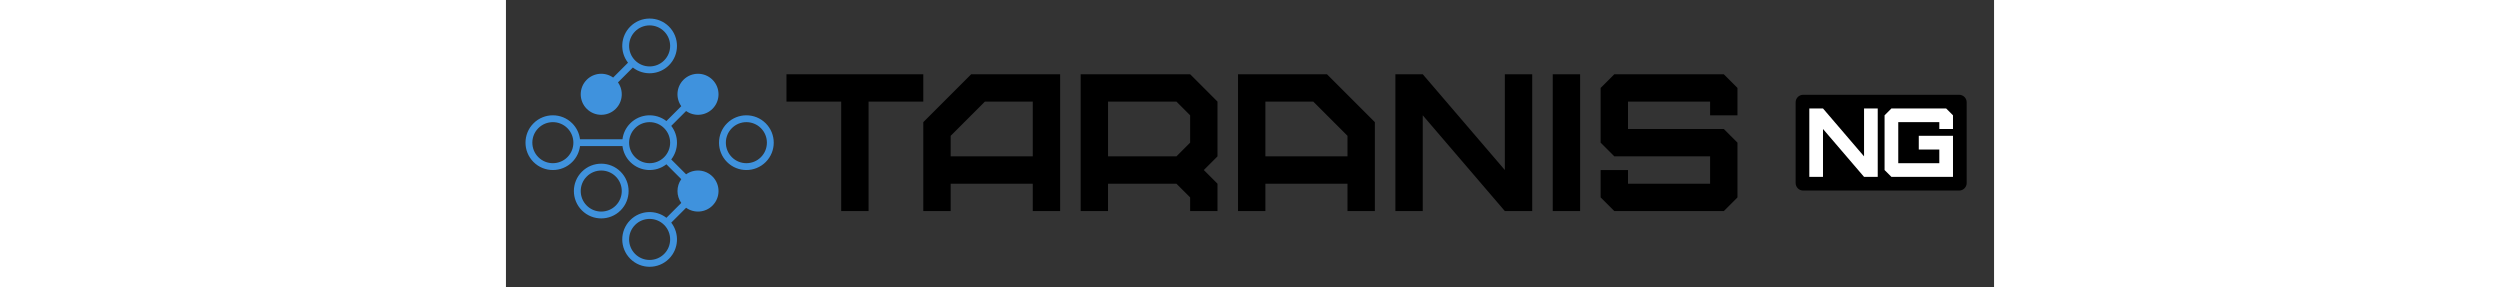 <svg xmlns="http://www.w3.org/2000/svg" version="1.1" height="50" viewBox="0 0 435 84"
     style="fill-rule:evenodd;clip-rule:evenodd;stroke-linejoin:round;stroke-miterlimit:2;">
    <rect x="0" y="0" width="435" height="84" fill="#333333" stroke="none"/>
    <g id="taranis-logo" >
        <path id="Taranis"
            d="M355.998,61.705l-32,0l-4,-4l0,-8l8,0l0,4l24,0l0,-8l-28,0l-4,-4l0,-16l4,-4l32,0l4,4l0,8l-8,0l0,-4l-24,0l0,8l28,0l4,4l0,16l-4,4Zm-42,0l-8,0l0,-40l8,0l0,40Zm-92,0l-8,0l0,-40l26,0l14,14l0,26l-8,0l0,-8l-24,0l0,8Zm-60,0l-8,0l0,-8l-24,0l0,8l-8,0l0,-26l14,-14l26,0l0,40Zm106,0l-8,0l0,-40l8,0l24,28l0,-28l8,0l0,40l-8,0l-24,-28l0,28Zm-92,0l-8,0l0,-40l32,0l8,8l0,16l-4,4l4,4l0,8l-8,0l0,-4l-4,-4l-20,0l0,8Zm-54,-32l-16,0l0,32l-8,0l0,-32l-16,0l0,-8l40,0l0,8Zm302.795,-2c1.217,0 2.205,0.988 2.205,2.205l0,23.591c0,1.216 -0.988,2.204 -2.205,2.204l-45.591,0c-1.216,0 -2.204,-0.988 -2.204,-2.204l0,-23.591c0,-1.217 0.988,-2.205 2.204,-2.205l45.591,0Zm-270.795,2l-14,0l-10,10l0,6l24,0l0,-16Zm42,0l-20,0l0,16l20,0l4,-4l0,-8l-4,-4Zm40,0l-14,0l0,16l24,0l0,-6l-10,-10Z"
        />
        <path id="NG"
            d="M420.998,31.705l2,2l0,4l-4,0l0,-2l-12,0l0,12l12,0l0,-4l-6,0l0,-4l10,0l0,12l-18,0l-2,-2l0,-16l2,-2l16,0Zm-36,20l-4,0l0,-20l4,0l12,14l0,-14l4,0l0,20l-4,0l-12,-14l0,14Z"
            style="fill:#fff;"
        />
        <path id="Logo"
            d="M51.249,31.04c-1.668,-2.343 -1.452,-5.619 0.648,-7.72c2.342,-2.341 6.144,-2.341 8.486,0c2.341,2.342 2.341,6.144 0,8.486c-2.101,2.1 -5.377,2.316 -7.72,0.648l-4.345,4.345c2.238,2.877 2.238,6.935 0,9.812l4.345,4.345c2.343,-1.668 5.619,-1.452 7.72,0.649c2.341,2.341 2.341,6.143 0,8.485c-2.101,2.101 -5.377,2.317 -7.72,0.648l-4.345,4.346c2.441,3.137 2.219,7.68 -0.663,10.562c-3.122,3.122 -8.192,3.122 -11.314,0c-3.122,-3.122 -3.122,-8.191 0,-11.313c2.883,-2.883 7.426,-3.104 10.563,-0.664l4.345,-4.345c-1.477,-2.074 -1.477,-4.88 0,-6.953l-4.345,-4.346c-3.137,2.441 -7.68,2.22 -10.563,-0.663c-1.306,-1.306 -2.066,-2.954 -2.279,-4.657l-12.412,0c-0.213,1.703 -0.973,3.351 -2.28,4.657c-3.122,3.122 -8.191,3.122 -11.313,0c-3.122,-3.122 -3.122,-8.192 0,-11.314c3.122,-3.122 8.191,-3.122 11.313,0c1.307,1.307 2.067,2.954 2.28,4.657l12.412,0c0.213,-1.703 0.973,-3.35 2.279,-4.657c2.883,-2.882 7.426,-3.103 10.563,-0.663l4.345,-4.345Zm-13.494,34.707c2.342,-2.342 6.144,-2.342 8.486,0c2.341,2.341 2.341,6.144 0,8.485c-2.342,2.342 -6.144,2.342 -8.486,0c-2.341,-2.341 -2.341,-6.144 0,-8.485Zm-15.556,-15.557c3.122,-3.122 8.192,-3.122 11.314,0c3.122,3.123 3.122,8.192 0,11.314c-3.122,3.122 -8.192,3.122 -11.314,0c-3.122,-3.122 -3.122,-8.191 0,-11.314Zm1.414,1.415c2.342,-2.342 6.144,-2.342 8.485,0c2.342,2.341 2.342,6.143 0,8.485c-2.341,2.342 -6.143,2.342 -8.485,0c-2.341,-2.342 -2.341,-6.144 0,-8.485Zm41.012,-15.557c3.122,-3.122 8.192,-3.122 11.314,0c3.122,3.122 3.122,8.192 0,11.314c-3.122,3.122 -8.192,3.122 -11.314,0c-3.122,-3.122 -3.122,-8.192 0,-11.314Zm1.415,1.415c2.341,-2.342 6.143,-2.342 8.485,0c2.341,2.341 2.341,6.143 0,8.485c-2.342,2.341 -6.144,2.341 -8.485,0c-2.342,-2.342 -2.342,-6.144 0,-8.485Zm-28.285,0c2.342,-2.342 6.144,-2.342 8.486,0c2.341,2.341 2.341,6.143 0,8.485c-2.342,2.341 -6.144,2.341 -8.486,0c-2.341,-2.342 -2.341,-6.144 0,-8.485Zm-28.284,0c2.342,-2.342 6.144,-2.342 8.485,0c2.342,2.341 2.342,6.143 0,8.485c-2.341,2.341 -6.143,2.341 -8.485,0c-2.342,-2.342 -2.342,-6.144 0,-8.485Zm26.207,-19.136c-2.441,-3.137 -2.22,-7.68 0.663,-10.563c3.122,-3.122 8.192,-3.122 11.314,0c3.122,3.122 3.122,8.192 0,11.314c-2.883,2.882 -7.426,3.104 -10.563,0.663l-4.345,4.345c1.668,2.343 1.452,5.619 -0.649,7.72c-2.341,2.341 -6.143,2.341 -8.485,0c-2.341,-2.342 -2.341,-6.144 0,-8.486c2.101,-2.1 5.377,-2.316 7.72,-0.648l4.345,-4.345Zm2.077,-9.149c2.342,-2.341 6.144,-2.341 8.486,0c2.341,2.342 2.341,6.144 0,8.486c-2.342,2.341 -6.144,2.341 -8.486,0c-2.341,-2.342 -2.341,-6.144 0,-8.486Z"
            style="fill:#3f92dd;fill-rule:evenodd;"
        />
    </g>
</svg>